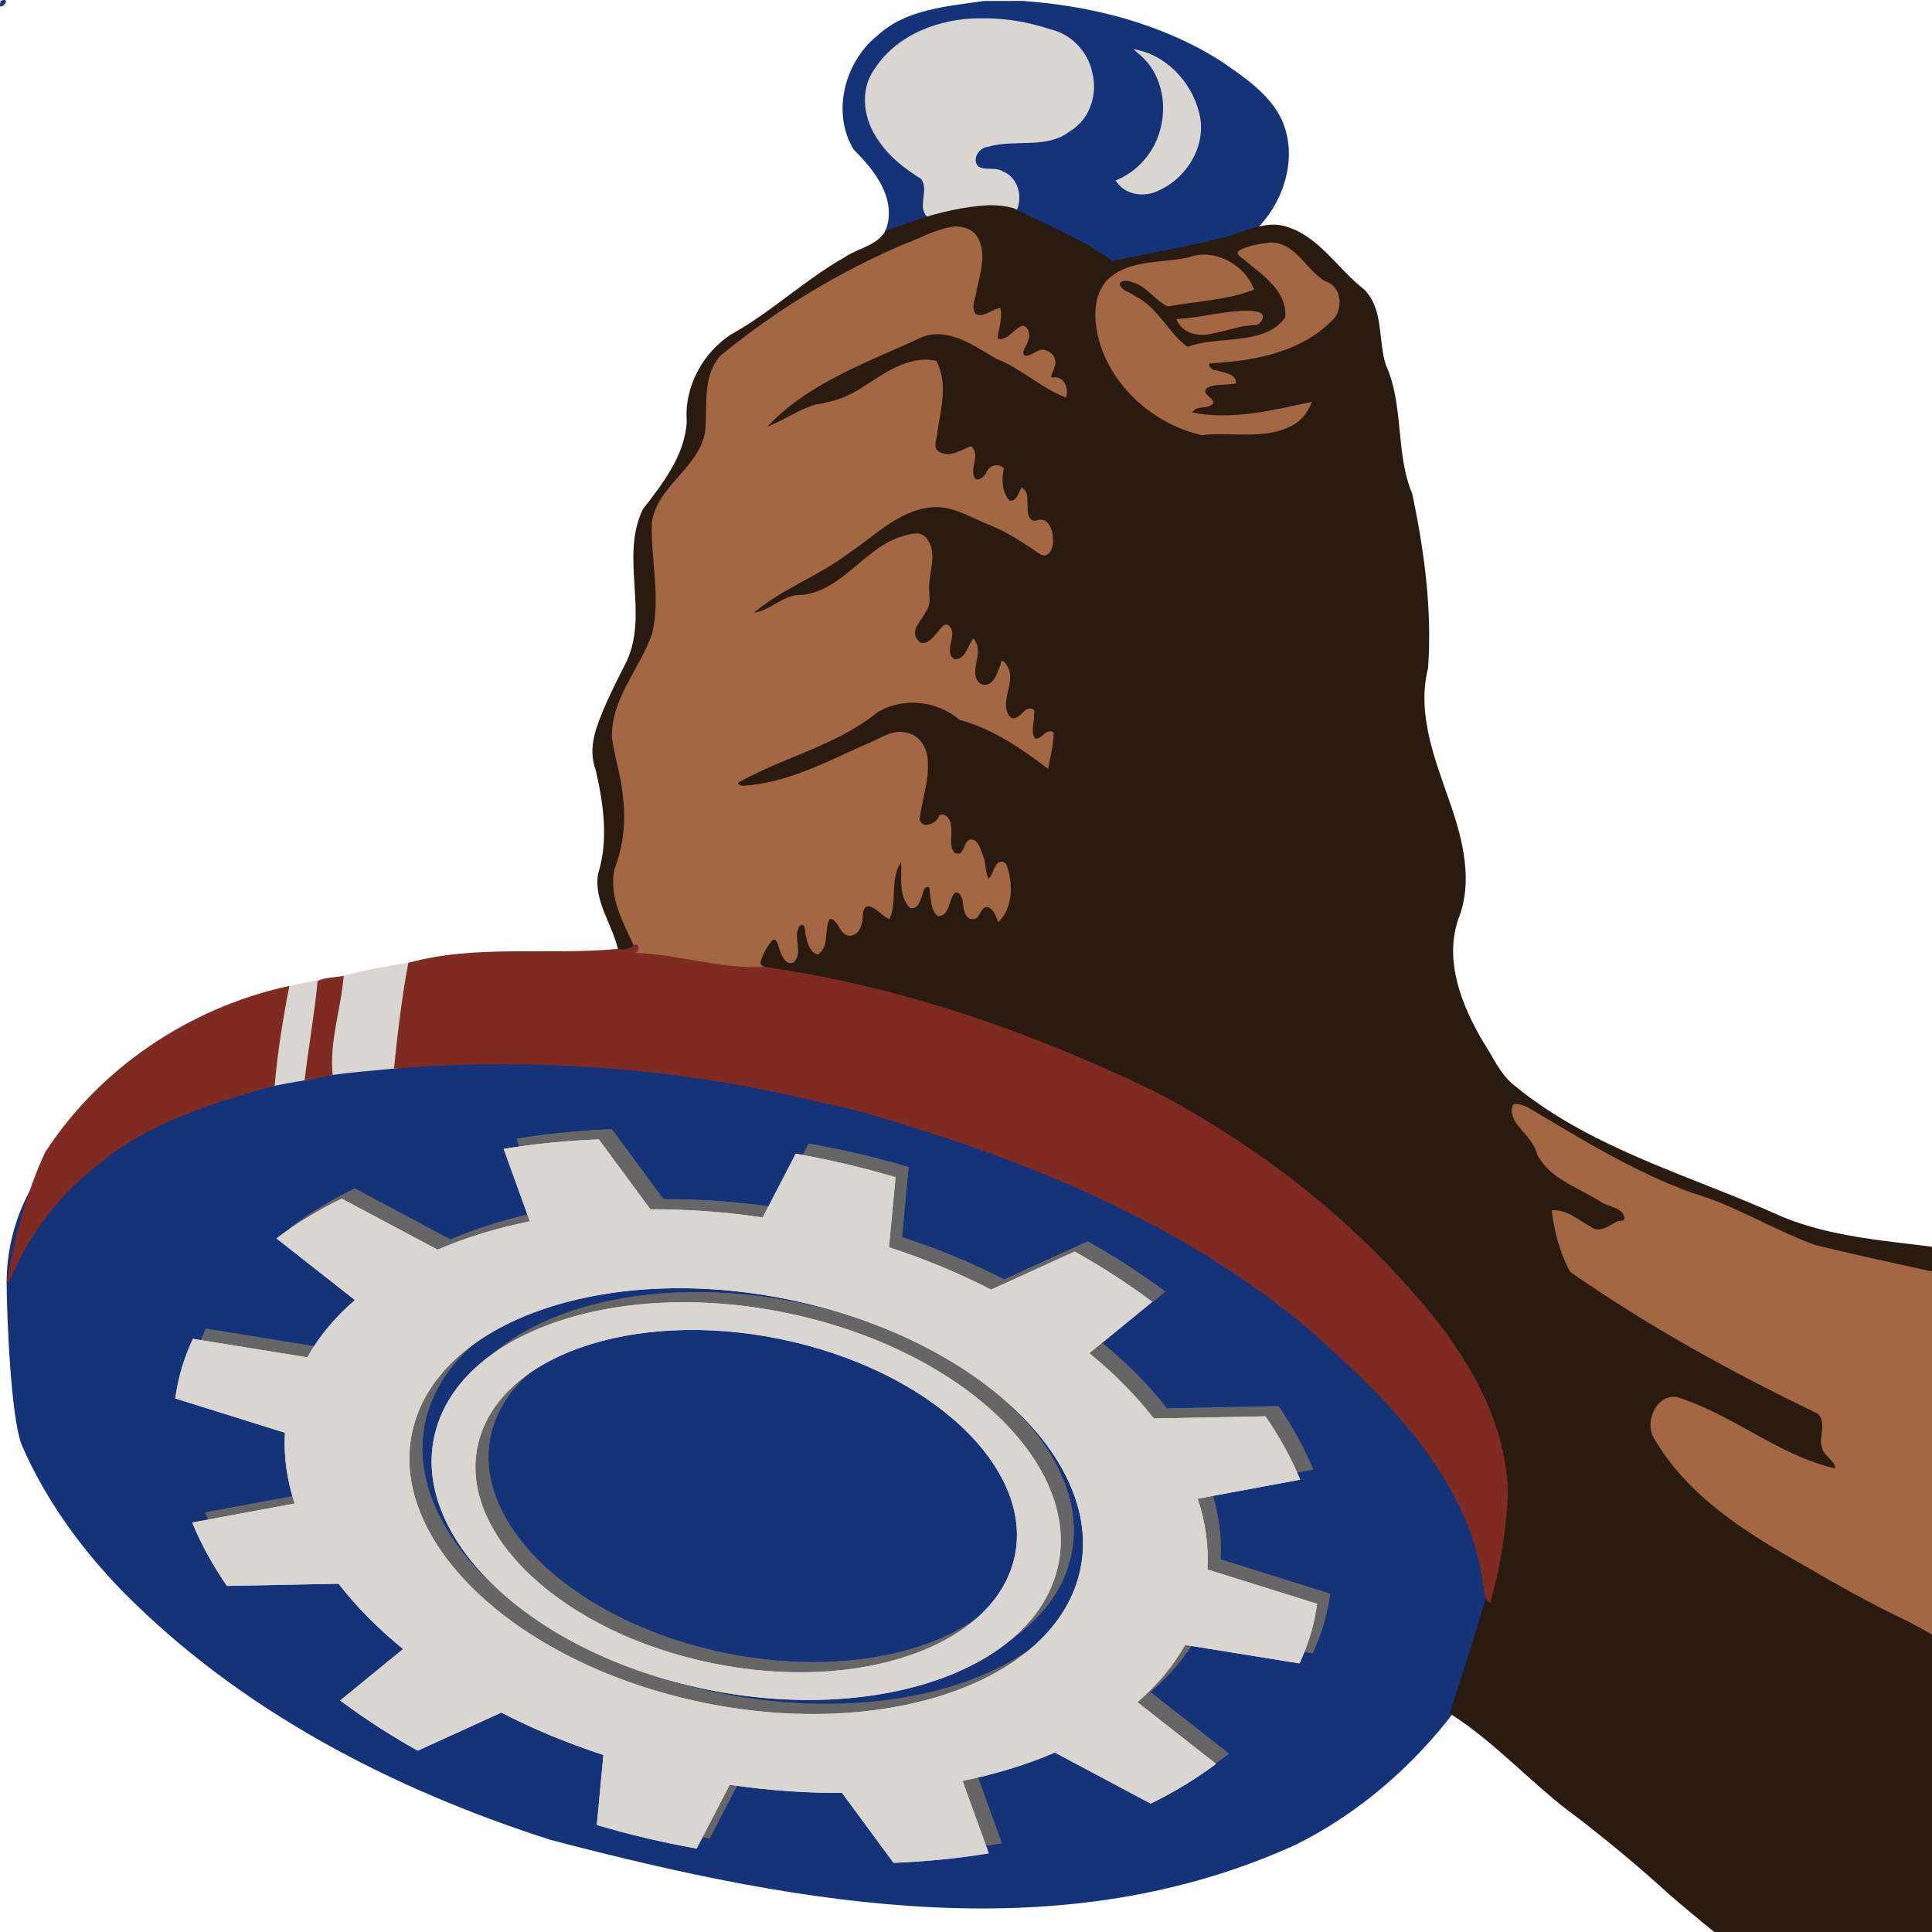 <?xml version="1.0" encoding="UTF-8" standalone="no"?>
<!-- Created with Inkscape (http://www.inkscape.org/) -->

<svg
   xmlns:dc="http://purl.org/dc/elements/1.1/"
   xmlns:cc="http://creativecommons.org/ns#"
   xmlns:rdf="http://www.w3.org/1999/02/22-rdf-syntax-ns#"
   xmlns:svg="http://www.w3.org/2000/svg"
   xmlns="http://www.w3.org/2000/svg"
   xmlns:sodipodi="http://sodipodi.sourceforge.net/DTD/sodipodi-0.dtd"
   xmlns:inkscape="http://www.inkscape.org/namespaces/inkscape"
   width="250mm"
   height="250mm"
   viewBox="0 0 250 250"
   version="1.1"
   id="svg8"
   inkscape:version="0.92.2 (5c3e80d, 2017-08-06)"
   sodipodi:docname="gearificator-logo.svg"
   inkscape:export-filename="/home/yoh/proj/flywheel/artwork/gearificator-logo.png"
   inkscape:export-xdpi="26.01"
   inkscape:export-ydpi="26.01">
  <defs
     id="defs2">
    <inkscape:perspective
       id="perspective2437"
       inkscape:persp3d-origin="372.04724 : 350.78738 : 1"
       inkscape:vp_z="744.09449 : 526.18107 : 1"
       inkscape:vp_y="0 : 999.99996 : 0"
       inkscape:vp_x="0 : 526.18107 : 1"
       sodipodi:type="inkscape:persp3d" />
  </defs>
  <sodipodi:namedview
     id="base"
     pagecolor="#ffffff"
     bordercolor="#666666"
     borderopacity="1.0"
     inkscape:pageopacity="0.0"
     inkscape:pageshadow="2"
     inkscape:zoom="0.1767767"
     inkscape:cx="-232.41806"
     inkscape:cy="1043.3095"
     inkscape:document-units="mm"
     inkscape:current-layer="layer1"
     showgrid="false"
     inkscape:snap-global="false"
     fit-margin-top="0"
     fit-margin-left="0"
     fit-margin-right="0"
     fit-margin-bottom="0">
    <inkscape:grid
       type="xygrid"
       id="grid1058"
       originx="289.958"
       originy="-244.796" />
  </sodipodi:namedview>
  <g
     inkscape:label="Layer 1"
     inkscape:groupmode="layer"
     id="layer1"
     transform="translate(289.958,197.796)">
    <g
       id="g1109"
       transform="translate(3.6607449e-6,41.261)">
      <g
         transform="matrix(0.256,0,0,0.256,-289.699,-238.733)"
         id="g883">
        <path
           sodipodi:nodetypes="ccccccccccccccccccccccccccccccccccccccccc"
           style="fill:#153379"
           inkscape:connector-curvature="0"
           d="m -0.8,0 c -1.66,6.08 7.144,-3.403 0,-0.8 z m 497.24,-0.791 c -18.597,2.769 -39.446,4.041 -53.969,17.523 -16.564,13.21 -23.381,39.194 -11.88,57.731 10.419,10.224 21.505,24.458 16.403,39.784 -2.244,3.758 0.401,2.772 3.227,1.636 7.019,-2.366 13.921,-5.067 20.931,-7.4 -6.295,-1.963 -3.415,-9.127 -3.494,-13.913 0.469,-4.121 -2.14,-7.87 -5.986,-9.245 -12.987,-8.26 -25.281,-22.622 -23.795,-38.903 2.088,-13.986 13.982,-24.413 26.103,-30.327 22.759,-10.156 49.689,-7.755 72.325,1.634 15.791,8.119 19.598,33.928 4.491,44.562 -9.148,8.498 -22.309,6.787 -33.747,7.505 -5.658,0.878 -13.803,0.808 -16.066,7.364 -1.961,4.228 1.832,9.107 6.389,8.406 7.919,-1.313 16.55,5.647 15.175,14.112 0.28,2.595 -3.243,5.899 0.583,6.789 16.118,8.421 33.4,15.024 48.012,25.95 24.033,-5.645 48.891,-8.48 72.127,-17.07 15.331,-14.543 22.863,-39.37 12.279,-58.724 -6.84,-11.863 -18.75,-19.632 -29.77,-27.226 -29.86,-18.818 -65.07,-27.773 -100.02,-30.209 -6.439,0.006 -12.881,-0.013 -19.319,0.009 z m 81.444,27.505 c 18.516,6.92 32.157,29.434 24.091,48.584 -4.678,10.361 -14.906,19.883 -26.839,20.145 -3.53,-0.025 -8.178,-2.223 -9.439,-4.98 22.002,-9.858 30.256,-41.357 15.102,-60.352 -0.73,-1.079 -2.584,-2.84 -2.914,-3.398 z M 2.34,646.794 c 0.049,15.365 1.987,68.294 7.668,82.422 12.023,27.683 30.106,52.536 51.122,74.067 59.325,60.13 136.32,99.914 216.15,125.44 130.889,34.416 259.599,55.652 376.5,2.541 31.509,-15.606 58.888,-39.213 80.146,-67.085 C 898.049,430.177 3.79,397.707 2.34,646.794 Z"
           id="path873" />
        <path
           inkscape:connector-curvature="0"
           id="path996"
           d="m 494.35,7.963 c -20.318,0.089 -42.007,8.046 -53.375,25.741 -7.82,10.927 -5.378,26.037 2.274,36.346 5.376,8.067 13.216,14.06 21.315,19.104 4.35,5.667 -2.501,14.625 3.539,19.503 4.618,0.696 9.689,-1.949 14.464,-2.467 9.776,-2.083 20.099,-3.373 29.853,-0.283 3.903,-7.147 1.394,-17.364 -6.483,-20.533 -3.787,-2.342 -8.519,-0.397 -12.278,-2.362 -3.822,-3.461 0.248,-9.859 4.831,-10.081 13.362,-4.059 29.472,1.416 41.336,-7.883 10.08,-5.908 14.18,-18.764 11.25,-29.78 -2.22,-10.51 -10.56,-19.257 -21.07,-21.704 -11.46,-3.822 -23.57,-5.796 -35.66,-5.596 z"
           style="fill:#d9d6d1" />
        <path
           inkscape:connector-curvature="0"
           id="path994"
           d="m 573.97,25.48 c 16.642,12.811 16.709,39.412 3.081,54.43 -3.825,4.429 -8.748,7.859 -14.162,10.061 4.576,7.5 14.826,8.855 22.181,4.858 14.42,-6.608 24.252,-23.421 20.002,-39.222 -3.853,-15.62 -16.93,-29.453 -33.125,-32.012 l 2.023,1.886 z"
           style="fill:#d9d6d1" />
        <path
           inkscape:connector-curvature="0"
           id="path992"
           d="m 205.95,485.25 c -11.731,1.824 -23.411,4.036 -34.897,7.055 -1.381,16.679 -7.307,33.07 -5.505,49.983 11.361,-1.633 22.784,-2.483 34.206,-3.561 1.835,-17.974 3.941,-35.928 7.312,-53.655 l -0.79,0.126 -0.327,0.052 z"
           style="fill:#d9d6d1" />
        <path
           inkscape:connector-curvature="0"
           id="path990"
           d="m 160.173,493.987 c -5.439,1.462 -11.986,1.868 -16.722,4.011 -3.216,16.476 -5.84,33.084 -7.278,49.817 6.116,-1.2 12.265,-2.221 18.403,-3.3 2.038,-16.928 5.053,-33.759 6.667,-50.753 l -0.783,0.165 -0.287,0.06 z"
           style="fill:#d9d6d1" />
        <path
           sodipodi:nodetypes="ccccccccccccccccccccccccccccccccccccccccccccccccccccccccccccccccccccccccccccccccccccccccccccccccccccccccccccccccccccccccccccccccccccccccccccccccccccccccccccccccccc"
           inkscape:connector-curvature="0"
           id="path1006"
           d="m 498.51,102.47 c -11.939,0.662 -23.797,3.341 -35.131,7.027 -5.562,2.178 -11.49,3.904 -16.877,6.145 -4.373,7.323 -13.846,8.484 -20.459,13.072 -20.399,11.458 -37.386,28.039 -57.904,39.275 -14.157,9.499 -23.346,26.497 -22.017,43.68 -0.88,17.282 -12.207,31.508 -22.308,44.675 -11.466,24.33 3.17,52.261 -8.039,76.575 -5.62,11.162 -11.515,22.366 -15.438,34.288 -2.129,6.695 -2.798,13.859 -0.269,20.563 3.945,17.159 6.637,35.45 1.234,52.617 -2.383,14.077 7.718,26.034 10.262,39.3 3.368,1.748 8.435,-0.56 9.603,-3.145 -6.721,-13.346 -14.818,-29.163 -8.122,-43.912 6.267,-19.409 1.533,-40.059 -3.034,-59.269 -1.521,-19.711 13.288,-35.141 19.742,-52.677 4.142,-14.231 1.581,-29.388 0.745,-43.9 -0.893,-8.208 -1.383,-17.207 3.477,-24.328 7.407,-12.439 22.067,-21.583 23.222,-37.208 0.839,-12.289 -1.571,-26.929 7.98,-36.491 34.037,-27.132 72.267,-49.533 113.53,-63.584 6.176,-1.768 14.387,1.758 14.805,9.031 2.149,11.017 -4.567,21.474 -3.784,32.367 1.394,4.436 6.909,3.305 9.947,1.403 1.496,-0.533 4.57,-3.061 3.745,0.275 -0.134,4.478 -1.88,8.743 -1.892,13.236 6.022,2.155 9.994,-4.214 14.577,-6.417 3.686,2.952 -0.561,7.833 -1.355,11.231 -1.474,3.591 3.913,5.265 6.217,2.98 2.57,-1.923 6.093,-3.236 8.598,-0.453 3.406,3.807 -1.522,8.477 -1.15,12.841 3.816,-1.985 9.024,0.56 8.134,5.255 -0.911,1.051 -4.052,-1.793 -5.612,-2.22 -9.927,-5.878 -19.282,-12.818 -29.924,-17.374 -10.402,-6.377 -22.695,-14.255 -35.398,-10.104 -25.414,11.658 -52.699,21.288 -73.914,40.159 -3.572,3.19 -6.825,6.714 -9.939,10.347 13.06,-3.202 23.556,-13.294 37.256,-14.383 17.387,-3.76 29.535,-20.852 47.856,-21.181 2.932,-0.38 5.441,0.561 5.716,3.827 4.202,13.114 -2.251,26.663 -2.195,39.881 3.725,6.007 12.14,4.138 17.202,1.011 2.864,-2.62 3.111,2.549 2.513,4.411 -0.795,3.688 -2.128,10.062 2.686,11.492 5.295,0.644 5.723,-8.349 10.922,-7.097 1.939,0.834 -0.276,3.857 0.47,5.609 0.429,4.265 0.782,10.451 5.416,12.28 3.485,0.612 5.182,-4.439 6.517,-5.598 1.852,4.702 -1.178,12.108 3.945,15.227 2.858,0.999 6.869,-1.78 8.245,2.291 1.568,3.754 2.545,9.713 -1.17,12.38 -4.526,-1.017 -7.729,-5.4 -12,-7.339 -11.763,-6.91 -24.436,-12.439 -37.37,-16.628 -15.547,-2.787 -29.411,7.138 -41.005,16.108 -13.576,10.779 -28.728,19.167 -43.911,27.49 -6.056,3.561 -11.838,7.632 -16.922,12.499 10.815,1.971 18.07,-9.546 28.67,-8.945 18.255,-2.02 29.201,-18.759 44.364,-27.028 4.714,-2.324 10.395,-4.731 15.583,-3.597 6.598,5 3.467,14.378 2.784,21.2 -1.365,5.451 1.679,11.482 -2.205,16.289 -2.407,4.213 -7.814,9.809 -3.959,14.806 1.932,2.781 5.465,3.787 8.113,1.345 3.248,-2.004 5.214,-6.386 8.223,-7.945 3.721,4.709 -3.009,11.88 1.859,16.339 4.002,3.46 8.699,-1.437 10.111,-5.198 0.661,-1.329 1.78,-4.279 2.055,-1.255 0.96,6.191 -4.036,13.883 1.364,19.047 3.623,3.329 9.238,0.508 10.752,-3.666 1.066,-1.845 1.773,-4.273 2.602,-5.933 5.562,8.115 -4.697,18.506 1.856,26.375 2.502,3.365 6.773,0.802 8.825,-1.688 1.135,-1.284 4.158,-2.98 3.114,0.256 -0.638,3.862 -2.26,16.001 5.078,12.708 1.39,-0.731 3.732,-4.112 4.811,-2.567 -0.238,4.735 -1.31,9.373 -2.247,14.003 -13.134,-10.162 -27.651,-18.979 -43.544,-23.847 -13.291,-11.166 -34.568,-11.261 -47.545,0.425 -19.805,14.563 -44.771,19.517 -65.556,32.261 -2.453,2.826 2.463,4.478 4.641,4.15 27.254,-2.294 50.96,-17.461 75.878,-27.283 6.887,-0.904 14.099,3.732 14.519,11.027 1.623,10.592 -2.592,20.823 -3.877,31.247 -0.147,4.716 5.948,6.127 9.162,3.523 1.959,-0.608 2.679,-3.471 4.183,-3.92 4.203,2.46 2.138,8.496 2.708,12.544 -0.318,3.304 1.506,8.087 5.642,6.95 4.337,0.256 2.761,-6.507 6.572,-6.989 4.659,4.523 4.851,12.001 6.036,18.034 0.885,2.774 4.301,1.817 4.82,-0.678 1.372,-1.721 1.698,-6.057 4.305,-6.019 2.772,3.832 2.488,9.225 2.622,13.836 -0.21,4.26 -1.346,8.762 -4.117,12.025 -1.042,-3.519 -5.252,-8.387 -9.002,-5.172 -2.344,1.422 -2.838,7.141 -6.231,4.302 -2.437,-3.763 -0.419,-11.246 -6.013,-12.741 -4.56,0.003 -4.819,6.324 -6.35,9.448 -0.473,1.676 -3.484,3.956 -4.059,1.036 -2.3,-4.044 -0.768,-9.972 -3.453,-13.377 -4.897,-0.586 -5.356,5.677 -6.689,8.911 -0.751,2.637 -3.566,2.134 -4.17,-0.22 -3.695,-7.248 -0.998,-15.546 -2.473,-23.273 -7.939,6.955 -5.672,18.435 -7.234,27.625 -0.314,1.254 -0.439,3.851 -2.056,1.794 -3.007,-2.47 -7.398,-6.721 -11.43,-3.947 -2.75,4.317 0.025,12.134 -6.048,13.872 -5.278,-0.029 -5.1,-9.515 -10.85,-8.489 -3.462,2.089 -2.364,7.551 -3.095,11.077 -0.226,2.029 -1.033,6.435 -3.37,6.533 -4.326,-3.714 -3.318,-9.885 -5.278,-14.77 -4,-0.769 -6.645,3.23 -6.033,6.845 -0.275,4.168 2.167,9.608 -1.475,12.772 -5.251,-1.683 -3.275,-9.793 -8.023,-12.078 -4.4,0.008 -5.198,5.744 -7.457,8.515 -1.897,2.562 -2.509,7.476 1.435,8.398 71.197,10.412 139.96,34.324 204.15,66.57 55.316,30.725 106.09,71.523 143.36,123.11 18.2,26.469 31.653,58.988 25.966,91.602 -8.967,34.313 3.648,1.22 -26.456,94.642 23.502,14.83 41.838,36.203 64.308,52.439 16.188,12.535 31.984,25.572 47.045,39.417 82.765,70.981 176.18,128.67 273.07,178.13 6.446,1.519 2.504,-7.349 3.58,-11.2 V 915.011 c -34.505,-11.637 -68.354,-25.519 -100.61,-42.456 -9.056,-5.694 -20.16,-10.321 -25.407,-20.256 -3.429,-8.563 -2.933,-20.424 -12.269,-25.324 -18.223,-12.075 -38.923,-19.532 -57.353,-31.216 -31.168,-17.776 -64.906,-35.343 -84.969,-66.345 -4.175,-4.872 -5.913,-12.048 -2.372,-17.711 2.554,-5.289 9.499,-6.831 14.287,-3.571 26.577,9.788 49.135,29.173 77.296,34.885 1.396,-7.063 -8.836,-9.58 -7.277,-16.738 0.458,-4.962 2.002,-12.536 -3.772,-15.116 -42.978,-20.327 -84.587,-43.665 -123.66,-70.752 -4.459,-8.839 -7.238,-18.484 -8.559,-28.281 8.304,0.331 13.815,8.129 21.62,9.794 5.234,0.053 8.882,-5.25 14.2,-4.8 2.228,-3.97 -1.085,-8.19 -4.994,-9.238 -8.502,-2.921 -15.693,-8.523 -23.767,-12.391 -7.546,-4.048 -14.293,-10.21 -16.686,-18.632 -3.045,-6.416 -11.656,-10.495 -10.628,-18.486 7.462,0.716 13.005,6.767 19.578,9.79 26.369,16.122 53.915,30.703 83.485,40.022 21.005,8.249 40.323,21.462 63.018,25.053 63.1,14.374 126.97,25.953 188.84,45.184 -0.358,-6.045 0.709,-13.073 -0.516,-18.519 -36.719,-14.032 -76.416,-16.432 -114.24,-26.264 -34.989,-7.553 -72.026,-6.153 -105.44,-19.976 -45.544,-20.614 -95.594,-33.866 -134.89,-66.056 -7.68,-5.864 -11.342,-15.323 -16.606,-23.202 -10.559,-18.136 -19.139,-40.238 -11.962,-61.206 7.524,-18.774 2.338,-39.631 -3.975,-57.969 -7.563,-21.901 -17.3,-45.339 -11.357,-68.744 2.139,-29.451 -1.921,-59.106 -7.909,-87.933 -8.716,-20.759 -4.131,-44.623 -13.383,-65.3 -4.101,-12.45 -0.918,-28.127 -11.002,-38.225 -13.242,-10.149 -22.428,-26.525 -39.159,-31.691 -11.373,-3.741 -22.139,3.447 -32.991,5.651 -18.089,4.794 -36.645,7.511 -54.876,11.719 -15.399,-11.208 -33.319,-18.219 -50.183,-26.77 -4.163,-1.136 -8.498,-1.56 -12.806,-1.461 z"
           style="fill:#2a1b11" />
        <path
           inkscape:connector-curvature="0"
           id="path1004"
           d="m 641.37,122.879 c 10.924,0.166 16.031,11.616 23.789,17.462 3.166,2.699 8.417,3.327 9.025,8.328 1.911,6.418 -2.966,11.608 -7.694,15.098 -16.018,13.096 -37.421,16.004 -57.416,17.116 -2.049,3.291 1.398,6.377 4.567,6.684 2.567,0.956 7.302,1.034 8.192,3.675 -4.775,0.951 -11.328,-0.703 -14.839,3.494 -1.593,3.144 1.962,5.649 3.606,7.342 -3.294,1.483 -10.08,0.637 -10.502,5.597 1.583,2.161 6.112,1.612 8.995,2.263 16.962,1.576 33.767,-2.311 50.238,-5.844 -5.254,10.807 -18.588,12.632 -29.258,12.66 -8.257,-0.149 -16.758,0.04 -24.874,0.03 -26.121,-6.672 -49.597,-29.834 -50.865,-57.712 -1.357,-10.162 4.955,-20.648 14.912,-23.532 11.775,-3.854 24.539,-3.046 36.462,-6.461 10.186,-0.827 20.849,5.741 25.1,15.128 -13.294,4.778 -27.644,5.282 -41.477,7.773 -7.383,-4.622 -13.713,-14.196 -23.588,-12.658 -3.155,0.703 -3.114,5.333 -0.261,6.614 7.026,4.277 14.468,8.004 19.339,15.012 4.434,5.068 8.453,11.762 14.483,14.705 15.078,-5.526 33.549,-0.906 46.916,-11.447 3.137,-2.061 4.881,-5.373 3.945,-9.133 -1.909,-13.168 -14.768,-20.409 -23.842,-28.405 4.362,-2.473 9.667,-2.926 14.545,-3.784 l 0.486,-0.008 h 0.013 z"
           style="fill:#2a1b11" />
        <path
           inkscape:connector-curvature="0"
           id="path1002"
           d="m 629.081,157.367 c 2.029,0.323 5.697,-0.392 6.695,1.777 -1.575,3.975 -6.392,1.67 -9.545,3.108 -8.678,1.398 -18.078,6.64 -26.686,2.478 -1.147,-0.723 -5.296,-4.023 -1.553,-3.508 10.421,-0.875 20.664,-3.695 31.089,-3.855 z"
           style="fill:#2a1b11" />
        <path
           style="fill:#a36743"
           inkscape:connector-curvature="0"
           d="m 481.72,113.22 c -9.206,0.924 -17.445,5.956 -26.048,9.029 -33.264,14.317 -64.611,33.303 -92.552,56.311 -9.322,10.481 -6.445,25.648 -7.719,38.452 -3.121,18.486 -24.679,27.363 -26.955,46.289 -0.493,18.64 4.63,37.556 0.12,55.958 -6.225,17.532 -20.758,32.682 -20.256,52.23 1.332,10.31 4.904,20.337 5.625,30.808 1.507,12.133 0.03,24.322 -4.304,35.638 -3.166,14.342 4.793,27.986 10.489,40.434 -1.514,1.342 -3.658,1.887 -4.98,3.547 23.893,-0.405 47.039,8.872 70.997,6.941 4.088,-0.791 -3.553,-1.023 -2.727,-3.784 0.941,-4.008 3.386,-7.719 5.775,-10.98 2.813,-1.925 3.16,3.652 4.106,5.186 0.712,2.866 3.646,8.191 7.147,5.606 4.694,-5.03 -0.982,-12.934 2.766,-18.173 3.409,-2.226 2.431,4.05 3.358,5.987 0.593,3.348 2.484,8.072 5.944,8.416 6.082,-4.115 2.727,-12.767 5.995,-17.966 4.662,0.496 4.618,8.269 9.747,8.57 5.179,0.135 6.8,-5.933 6.85,-10.109 -0.013,-2.613 1.264,-6.175 4.555,-4.309 3.312,1.491 5.534,4.7 8.983,5.969 4.082,-9.136 -0.066,-20.245 5.864,-28.722 0.446,7.684 -1.563,17.082 4.484,23.183 5.013,0.825 5.601,-5.683 6.914,-8.947 0.568,-2.036 3.513,-2.674 2.977,0.308 0.793,4.189 0.49,10.274 4.38,12.813 5.72,-0.513 5.249,-7.757 7.903,-11.323 2.337,-2.533 4.662,2.226 4.503,4.231 0.32,3.317 1.016,9.165 5.689,8.478 3.201,-0.285 3.192,-6.877 7.244,-5.978 2.888,1.387 3.918,4.773 4.973,7.556 7.703,-7.342 7.493,-19.585 4.236,-28.923 -1.28,-2.644 -4.793,-1.845 -5.62,0.703 -1.35,1.798 -1.73,5.13 -3.639,6.134 -1.559,-3.409 -1.107,-7.737 -2.627,-11.352 -1.208,-3.013 -2.29,-8.747 -6.547,-8.355 -3.929,1.245 -2.483,8.599 -7.644,6.88 -3.502,-3.53 -1.104,-9.381 -2.087,-13.883 0.136,-3.027 -3.11,-6.961 -5.888,-5.164 -0.942,3.972 -8.67,7.396 -9.895,2.07 0.933,-9.297 4.546,-18.399 4.161,-27.908 0.354,-7.18 -3.767,-15.31 -11.587,-16.12 -7.064,-1.545 -13.144,3.68 -19.529,5.861 -19.818,8.887 -39.832,19.632 -61.849,21.088 -1.488,0.183 -4.908,-1.15 -1.628,-2.267 22.481,-12.416 48.609,-18.272 68.903,-34.693 12.875,-8.081 30.404,-6.085 41.716,3.672 16.631,4.512 31.102,14.376 44.711,24.739 1.175,-6.049 2.752,-12.092 2.836,-18.295 -3.677,-2.648 -6.025,3.543 -9.292,2.994 -2.614,-3.421 -0.335,-8.464 -0.62,-12.517 1.008,-3.651 -3.435,-3.098 -5.067,-1.205 -1.895,1.784 -5.379,5.504 -7.567,2.117 -4.987,-7.754 3.943,-17.105 -0.923,-25.045 -1.038,-1.649 -2.973,-4.514 -3.325,-0.856 -1.575,3.938 -3.53,11.402 -9.186,10.197 -5.619,-2.204 -3.323,-9.643 -2.53,-14.106 0.595,-3.167 0.144,-6.644 -1.998,-9.169 -3.151,3.47 -3.883,10.834 -9.705,10.458 -5.866,-3.917 2.074,-12.034 -2.586,-16.783 -2.691,-2.725 -4.961,2.848 -6.969,4.352 -2.094,2.675 -6.371,6.594 -9.152,2.525 -3.711,-4.932 2.377,-9.832 4.348,-14.166 2.859,-3.879 1.488,-8.583 1.586,-12.95 0.343,-7.882 4.397,-17.587 -1.517,-24.395 -3.566,-4.077 -9.592,-1.231 -13.983,-0.102 -17.986,6.75 -28.737,26.73 -48.7,29.067 -9.258,-0.583 -15.67,7.776 -24.414,9.036 14.617,-12.323 33.072,-18.745 48.256,-30.278 13.766,-9.232 26.677,-23.091 44.414,-23.178 9.818,0.239 18.414,6.037 27.439,9.389 9.074,3.811 17.254,9.44 25.312,14.846 4.718,1.383 6.199,-4.876 5.814,-8.37 -0.004,-4.154 -2.336,-10.69 -7.597,-9.341 -4.221,1.974 -5.48,-3.499 -5.163,-6.394 -0.424,-3.182 0.761,-8.452 -3.182,-9.918 -1.307,2.352 -2.615,7.446 -6.097,6.427 -3.762,-4.274 -3.995,-10.907 -2.714,-16.244 -2.659,-2.652 -7.056,-1.71 -8.666,1.623 -0.969,2.625 -5.449,6.439 -6.68,1.942 -1.234,-4.677 3.34,-11.077 -1.337,-14.739 -4.554,1.584 -10.958,6.302 -16.231,2.678 -3.512,-2.301 -0.584,-6.991 -0.719,-10.369 1.943,-11.544 5.361,-24.467 -0.583,-35.47 -13.995,-2.988 -26.293,6.408 -37.384,13.403 -6.981,4.761 -15.029,7.452 -23.333,8.645 -8.79,2.418 -16.209,8.034 -24.678,11.237 21.19,-22.536 51.238,-32.679 78.612,-45.437 13.378,-4.707 25.91,4.576 36.955,11.056 12.628,4.807 22.656,14.821 35.361,19.694 1.507,-4.326 -0.676,-10.635 -6.036,-10.266 -3.147,0.816 0.176,-3.424 0.186,-5.02 1.546,-3.338 -0.262,-7.082 -3.622,-8.286 -4.054,-2.65 -7.584,3.222 -11.472,2.32 -1.949,-1.996 1.454,-4.984 1.697,-7.309 1.494,-2.738 0.58,-7.425 -2.808,-7.781 -4.39,1.666 -7.706,7.912 -12.519,6.558 0.49,-5.167 2.693,-10.312 1.422,-15.544 -4.274,0.429 -8.217,5.201 -12.478,3.072 -2.704,-3.426 0.2,-8.224 0.476,-12.07 2.029,-8.905 5.53,-19.783 -0.316,-27.994 -2.579,-3.049 -6.712,-4.295 -10.6,-4.169 z m 159.13,8.066 c -5.149,0.836 -10.697,1.375 -15.311,3.962 -3.082,2.186 2.221,4.141 3.705,5.921 8.772,7.042 20.577,15.473 19.35,28.014 -5.876,8.615 -17.43,10.272 -27.115,11.203 -7.482,0.767 -15.155,1.089 -22.31,3.622 -9.996,-7.342 -15.025,-20.195 -26.58,-25.655 -2.405,-2.05 -7.327,-2.748 -7.605,-6.342 1.777,-2.62 6.114,-0.791 8.58,0.122 5.942,2.794 9.918,8.784 15.756,11.477 14.535,-2.624 29.63,-3.09 43.559,-8.45 -4.472,-12.541 -19.786,-21.029 -32.606,-16.489 -13.316,3.264 -29.398,0.892 -40.531,10.617 -9.075,8.318 -7.932,22.1 -4.857,32.897 7.184,23.219 28.081,41.199 51.574,46.492 15.349,-1.765 32.42,2.766 46.572,-5.353 4.287,-2.591 7.325,-6.834 9.086,-11.466 -19.743,4.18 -40.291,9.459 -60.391,5.364 1.933,-3.975 8.651,-1.211 10.597,-5.005 -0.242,-2.864 -6.162,-4.162 -3.333,-7.358 4.515,-2.389 9.853,-1.204 14.734,-2.333 0.239,-5.306 -6.766,-5.441 -10.295,-6.694 -1.94,0.285 -5.365,-3.735 -1.714,-3.502 21.367,-1.216 44.514,-5.488 60.212,-21.27 6.431,-5.177 5.486,-17.744 -3.055,-20.152 -9.531,-5.42 -14.348,-18.619 -26.358,-19.592 -0.554,-0.038 -1.11,-0.048 -1.666,-0.031 z m -12.939,34.487 c -11.517,0.499 -22.759,3.572 -34.275,4.252 2.517,6.881 10.527,9.059 17.088,7.49 7.931,-1.282 15.702,-4.565 23.719,-4.538 2.197,-1.107 4.602,-4.974 1.227,-6.261 -2.442,-0.991 -5.17,-0.927 -7.758,-0.942 z m 136.25,401 c -2.01,2.083 -0.7,6.82 0.998,9.414 3.851,5.36 9.087,9.415 10.795,16.008 6.531,12.899 21.691,16.952 32.9,24.523 3.649,2.188 10.332,2.327 11.18,7.38 0.371,2.556 -3.206,1.157 -4.503,2.548 -3.708,1.976 -8.55,5.584 -12.472,2.1 -6.323,-3.146 -12.14,-8.959 -19.752,-8.214 1.349,10.741 4.135,21.541 9.306,31.061 39.53,27.525 81.821,50.888 125.21,71.691 5.541,5.574 -1.631,14.784 3.964,20.572 1.646,2.127 5.248,4.718 4.75,7.088 -28.903,-6.62 -52.03,-27.554 -80.273,-36.131 -10.091,-0.959 -15.841,12.106 -11.611,20.259 16.928,29.783 47.009,48.463 76.028,64.852 17.138,9.947 34.36,19.742 52.32,28.147 7.621,4.166 15.809,7.966 22.141,13.948 6.093,8.551 3.704,21.292 12.631,28.142 12.474,10.752 27.746,17.587 42.468,24.671 25.876,12.137 52.432,22.833 79.559,31.844 v -239.94 c -66.628,-20.785 -135.64,-32.285 -203.35,-48.687 -21.157,-7.674 -40.398,-20.071 -62.121,-26.338 -29.564,-10.689 -56.342,-27.411 -83.29,-43.342 -2.128,-1.054 -4.487,-1.747 -6.881,-1.592 z"
           id="path879" />
        <path
           style="fill:#7f2b21"
           inkscape:connector-curvature="0"
           d="m 320.01,476.22 c -2.418,2.097 -5.612,2.877 -8.621,2.147 -35.191,3.375 -71.421,-2.408 -106,7.024 -3.344,17.682 -5.42,35.571 -7.25,53.464 72.098,-5.69 145.06,-0.257 215.28,17.072 22.447,4.234 44.215,11.902 66.048,18.795 64.856,21.772 128.18,51.394 180.83,95.746 31.828,28.332 64.399,58.973 80.567,99.267 4.532,11.12 7.214,22.86 8.423,34.761 0.498,1.971 3.102,6.615 3.464,2.493 4.847,-16.841 7.358,-34.352 8.442,-51.808 -0.135,-34.402 -17.509,-66.199 -38.731,-92.244 -38.016,-46.767 -86.574,-84.5 -139.78,-112.5 -62.353,-30.174 -128.68,-53.206 -197.42,-63.021 -21.926,1.297 -43.284,-6.294 -65.098,-7.023 2.284,-0.746 1.922,-4.655 -0.161,-4.173 z m -148.3,15.922 c -3.964,0.756 -9.1,0.636 -12.158,2.542 -1.643,16.764 -4.612,33.354 -6.609,50.08 4.791,-0.596 9.506,-1.652 14.198,-2.766 -1.739,-16.902 4.255,-33.226 5.556,-49.978 l -0.794,0.098 -0.194,0.024 z m -27.638,5.222 c -49.436,10.9 -94.723,41.29 -122.3,83.87 -9.626,20.75 -15.233,43.21 -19.432,65.56 1.234,2.26 3.206,-5.26 4.543,-7.3 9.4,-20.6 24.166,-38.38 41.919,-52.24 25.43,-21.18 57.72,-30.98 89.02,-39.8 1.467,-16.896 4.173,-33.711 7.441,-50.348 l -0.781,0.175 -0.412,0.092 z"
           id="path881" />
      </g>
      <g
         style="fill:#666666;fill-opacity:1"
         inkscape:label="Layer 1"
         id="layer1-6"
         transform="matrix(1.328,0.313,-0.235,0.793,-953.398,-626.392)">
        <g
           style="fill:#666666;fill-opacity:1"
           id="g3"
           transform="translate(534.643,392.963)">
          <path
             style="fill:#666666;fill-opacity:1"
             inkscape:connector-curvature="0"
             d="m 122.5,49.218 c -16.642,0 -30.182,13.54 -30.182,30.181 0,16.641 13.541,30.181 30.182,30.181 16.641,0 30.181,-13.54 30.181,-30.181 0,-16.641 -13.539,-30.181 -30.181,-30.181 z m 0,56.156 c -14.347,0 -25.976,-11.629 -25.976,-25.975 0,-14.346 11.628,-25.975 25.976,-25.975 14.345,0 25.975,11.629 25.975,25.975 0,14.346 -11.63,25.975 -25.975,25.975 z m 54.773,-21.113 c 0.141,-1.603 0.227,-3.223 0.227,-4.862 0,-1.639 -0.086,-3.259 -0.227,-4.862 l -10.918,-1.293 c -0.507,-3.644 -1.457,-7.142 -2.794,-10.446 l 8.815,-6.581 c -1.377,-2.959 -3.012,-5.773 -4.873,-8.417 l -10.106,4.344 c -2.228,-2.849 -4.794,-5.416 -7.642,-7.642 l 4.342,-10.107 c -2.644,-1.859 -5.457,-3.495 -8.416,-4.872 l -6.582,8.814 C 135.796,37 132.296,36.05 128.654,35.544 l -1.293,-10.919 c -1.603,-0.14 -3.223,-0.226 -4.862,-0.226 -1.642,0 -3.259,0.086 -4.864,0.226 l -1.291,10.919 C 112.7,36.05 109.201,37 105.898,38.337 L 99.317,29.523 C 96.358,30.9 93.545,32.535 90.9,34.395 l 4.342,10.107 c -2.848,2.228 -5.414,4.793 -7.641,7.642 L 77.495,47.8 c -1.86,2.645 -3.494,5.458 -4.872,8.417 l 8.814,6.581 C 80.1,66.102 79.15,69.6 78.644,73.244 l -10.919,1.292 c -0.14,1.604 -0.225,3.224 -0.225,4.863 0,1.639 0.085,3.259 0.226,4.863 l 10.919,1.292 c 0.507,3.643 1.457,7.142 2.793,10.446 l -8.814,6.581 c 1.378,2.959 3.012,5.773 4.872,8.417 l 10.107,-4.343 c 2.227,2.848 4.793,5.413 7.641,7.641 l -4.342,10.106 c 2.645,1.86 5.458,3.496 8.417,4.873 l 6.581,-8.814 c 3.303,1.336 6.803,2.286 10.446,2.793 l 1.291,10.919 c 1.605,0.14 3.223,0.226 4.864,0.226 1.639,0 3.259,-0.086 4.862,-0.226 l 1.293,-10.919 c 3.642,-0.507 7.142,-1.457 10.445,-2.793 l 6.582,8.814 c 2.958,-1.377 5.772,-3.012 8.416,-4.871 l -4.342,-10.108 c 2.848,-2.228 5.414,-4.793 7.642,-7.641 l 10.106,4.343 c 1.86,-2.645 3.496,-5.458 4.873,-8.417 L 163.561,96 c 1.337,-3.304 2.287,-6.803 2.794,-10.446 z M 122.5,111.714 c -17.819,0 -32.315,-14.497 -32.315,-32.314 0,-17.817 14.496,-32.314 32.315,-32.314 17.817,0 32.314,14.497 32.314,32.314 0,17.817 -14.497,32.314 -32.314,32.314 z"
             id="path5" />
          <path
             style="fill:#666666;fill-opacity:1"
             id="path1019"
             d="m 122.5,49.218 c -16.642,0 -30.182,13.54 -30.182,30.181 0,16.641 13.541,30.181 30.182,30.181 16.641,0 30.181,-13.54 30.181,-30.181 0,-16.641 -13.539,-30.181 -30.181,-30.181 z m 0,56.156 c -14.347,0 -25.976,-11.629 -25.976,-25.975 0,-14.346 11.628,-25.975 25.976,-25.975 14.345,0 25.975,11.629 25.975,25.975 0,14.346 -11.63,25.975 -25.975,25.975 z m 54.773,-21.113 c 0.141,-1.603 0.227,-3.223 0.227,-4.862 0,-1.639 -0.086,-3.259 -0.227,-4.862 l -10.918,-1.293 c -0.507,-3.644 -1.457,-7.142 -2.794,-10.446 l 8.815,-6.581 c -1.377,-2.959 -3.012,-5.773 -4.873,-8.417 l -10.106,4.344 c -2.228,-2.849 -4.794,-5.416 -7.642,-7.642 l 4.342,-10.107 c -2.644,-1.859 -5.457,-3.495 -8.416,-4.872 l -6.582,8.814 C 135.796,37 132.296,36.05 128.654,35.544 l -1.293,-10.919 c -1.603,-0.14 -3.223,-0.226 -4.862,-0.226 -1.642,0 -3.259,0.086 -4.864,0.226 l -1.291,10.919 C 112.7,36.05 109.201,37 105.898,38.337 L 99.317,29.523 C 96.358,30.9 93.545,32.535 90.9,34.395 l 4.342,10.107 c -2.848,2.228 -5.414,4.793 -7.641,7.642 L 77.495,47.8 c -1.86,2.645 -3.494,5.458 -4.872,8.417 l 8.814,6.581 C 80.1,66.102 79.15,69.6 78.644,73.244 l -10.919,1.292 c -0.14,1.604 -0.225,3.224 -0.225,4.863 0,1.639 0.085,3.259 0.226,4.863 l 10.919,1.292 c 0.507,3.643 1.457,7.142 2.793,10.446 l -8.814,6.581 c 1.378,2.959 3.012,5.773 4.872,8.417 l 10.107,-4.343 c 2.227,2.848 4.793,5.413 7.641,7.641 l -4.342,10.106 c 2.645,1.86 5.458,3.496 8.417,4.873 l 6.581,-8.814 c 3.303,1.336 6.803,2.286 10.446,2.793 l 1.291,10.919 c 1.605,0.14 3.223,0.226 4.864,0.226 1.639,0 3.259,-0.086 4.862,-0.226 l 1.293,-10.919 c 3.642,-0.507 7.142,-1.457 10.445,-2.793 l 6.582,8.814 c 2.958,-1.377 5.772,-3.012 8.416,-4.871 l -4.342,-10.108 c 2.848,-2.228 5.414,-4.793 7.642,-7.641 l 10.106,4.343 c 1.86,-2.645 3.496,-5.458 4.873,-8.417 L 163.561,96 c 1.337,-3.304 2.287,-6.803 2.794,-10.446 z M 122.5,111.714 c -17.819,0 -32.315,-14.497 -32.315,-32.314 0,-17.817 14.496,-32.314 32.315,-32.314 17.817,0 32.314,14.497 32.314,32.314 0,17.817 -14.497,32.314 -32.314,32.314 z"
             inkscape:connector-curvature="0" />
        </g>
      </g>
      <g
         transform="matrix(1.328,0.313,-0.235,0.793,-955.081,-625.082)"
         id="g1056"
         inkscape:label="Layer 1"
         style="fill:#d9d6d1;fill-opacity:1">
        <g
           transform="translate(534.643,392.963)"
           id="g1054"
           style="fill:#d9d6d1;fill-opacity:1">
          <path
             id="path1050"
             d="m 122.5,49.218 c -16.642,0 -30.182,13.54 -30.182,30.181 0,16.641 13.541,30.181 30.182,30.181 16.641,0 30.181,-13.54 30.181,-30.181 0,-16.641 -13.539,-30.181 -30.181,-30.181 z m 0,56.156 c -14.347,0 -25.976,-11.629 -25.976,-25.975 0,-14.346 11.628,-25.975 25.976,-25.975 14.345,0 25.975,11.629 25.975,25.975 0,14.346 -11.63,25.975 -25.975,25.975 z m 54.773,-21.113 c 0.141,-1.603 0.227,-3.223 0.227,-4.862 0,-1.639 -0.086,-3.259 -0.227,-4.862 l -10.918,-1.293 c -0.507,-3.644 -1.457,-7.142 -2.794,-10.446 l 8.815,-6.581 c -1.377,-2.959 -3.012,-5.773 -4.873,-8.417 l -10.106,4.344 c -2.228,-2.849 -4.794,-5.416 -7.642,-7.642 l 4.342,-10.107 c -2.644,-1.859 -5.457,-3.495 -8.416,-4.872 l -6.582,8.814 C 135.796,37 132.296,36.05 128.654,35.544 l -1.293,-10.919 c -1.603,-0.14 -3.223,-0.226 -4.862,-0.226 -1.642,0 -3.259,0.086 -4.864,0.226 l -1.291,10.919 C 112.7,36.05 109.201,37 105.898,38.337 L 99.317,29.523 C 96.358,30.9 93.545,32.535 90.9,34.395 l 4.342,10.107 c -2.848,2.228 -5.414,4.793 -7.641,7.642 L 77.495,47.8 c -1.86,2.645 -3.494,5.458 -4.872,8.417 l 8.814,6.581 C 80.1,66.102 79.15,69.6 78.644,73.244 l -10.919,1.292 c -0.14,1.604 -0.225,3.224 -0.225,4.863 0,1.639 0.085,3.259 0.226,4.863 l 10.919,1.292 c 0.507,3.643 1.457,7.142 2.793,10.446 l -8.814,6.581 c 1.378,2.959 3.012,5.773 4.872,8.417 l 10.107,-4.343 c 2.227,2.848 4.793,5.413 7.641,7.641 l -4.342,10.106 c 2.645,1.86 5.458,3.496 8.417,4.873 l 6.581,-8.814 c 3.303,1.336 6.803,2.286 10.446,2.793 l 1.291,10.919 c 1.605,0.14 3.223,0.226 4.864,0.226 1.639,0 3.259,-0.086 4.862,-0.226 l 1.293,-10.919 c 3.642,-0.507 7.142,-1.457 10.445,-2.793 l 6.582,8.814 c 2.958,-1.377 5.772,-3.012 8.416,-4.871 l -4.342,-10.108 c 2.848,-2.228 5.414,-4.793 7.642,-7.641 l 10.106,4.343 c 1.86,-2.645 3.496,-5.458 4.873,-8.417 L 163.561,96 c 1.337,-3.304 2.287,-6.803 2.794,-10.446 z M 122.5,111.714 c -17.819,0 -32.315,-14.497 -32.315,-32.314 0,-17.817 14.496,-32.314 32.315,-32.314 17.817,0 32.314,14.497 32.314,32.314 0,17.817 -14.497,32.314 -32.314,32.314 z"
             inkscape:connector-curvature="0"
             style="fill:#d9d6d1;fill-opacity:1" />
          <path
             inkscape:connector-curvature="0"
             d="m 122.5,49.218 c -16.642,0 -30.182,13.54 -30.182,30.181 0,16.641 13.541,30.181 30.182,30.181 16.641,0 30.181,-13.54 30.181,-30.181 0,-16.641 -13.539,-30.181 -30.181,-30.181 z m 0,56.156 c -14.347,0 -25.976,-11.629 -25.976,-25.975 0,-14.346 11.628,-25.975 25.976,-25.975 14.345,0 25.975,11.629 25.975,25.975 0,14.346 -11.63,25.975 -25.975,25.975 z m 54.773,-21.113 c 0.141,-1.603 0.227,-3.223 0.227,-4.862 0,-1.639 -0.086,-3.259 -0.227,-4.862 l -10.918,-1.293 c -0.507,-3.644 -1.457,-7.142 -2.794,-10.446 l 8.815,-6.581 c -1.377,-2.959 -3.012,-5.773 -4.873,-8.417 l -10.106,4.344 c -2.228,-2.849 -4.794,-5.416 -7.642,-7.642 l 4.342,-10.107 c -2.644,-1.859 -5.457,-3.495 -8.416,-4.872 l -6.582,8.814 C 135.796,37 132.296,36.05 128.654,35.544 l -1.293,-10.919 c -1.603,-0.14 -3.223,-0.226 -4.862,-0.226 -1.642,0 -3.259,0.086 -4.864,0.226 l -1.291,10.919 C 112.7,36.05 109.201,37 105.898,38.337 L 99.317,29.523 C 96.358,30.9 93.545,32.535 90.9,34.395 l 4.342,10.107 c -2.848,2.228 -5.414,4.793 -7.641,7.642 L 77.495,47.8 c -1.86,2.645 -3.494,5.458 -4.872,8.417 l 8.814,6.581 C 80.1,66.102 79.15,69.6 78.644,73.244 l -10.919,1.292 c -0.14,1.604 -0.225,3.224 -0.225,4.863 0,1.639 0.085,3.259 0.226,4.863 l 10.919,1.292 c 0.507,3.643 1.457,7.142 2.793,10.446 l -8.814,6.581 c 1.378,2.959 3.012,5.773 4.872,8.417 l 10.107,-4.343 c 2.227,2.848 4.793,5.413 7.641,7.641 l -4.342,10.106 c 2.645,1.86 5.458,3.496 8.417,4.873 l 6.581,-8.814 c 3.303,1.336 6.803,2.286 10.446,2.793 l 1.291,10.919 c 1.605,0.14 3.223,0.226 4.864,0.226 1.639,0 3.259,-0.086 4.862,-0.226 l 1.293,-10.919 c 3.642,-0.507 7.142,-1.457 10.445,-2.793 l 6.582,8.814 c 2.958,-1.377 5.772,-3.012 8.416,-4.871 l -4.342,-10.108 c 2.848,-2.228 5.414,-4.793 7.642,-7.641 l 10.106,4.343 c 1.86,-2.645 3.496,-5.458 4.873,-8.417 L 163.561,96 c 1.337,-3.304 2.287,-6.803 2.794,-10.446 z M 122.5,111.714 c -17.819,0 -32.315,-14.497 -32.315,-32.314 0,-17.817 14.496,-32.314 32.315,-32.314 17.817,0 32.314,14.497 32.314,32.314 0,17.817 -14.497,32.314 -32.314,32.314 z"
             id="path1052"
             style="fill:#d9d6d1;fill-opacity:1" />
        </g>
      </g>
    </g>
  </g>
</svg>
